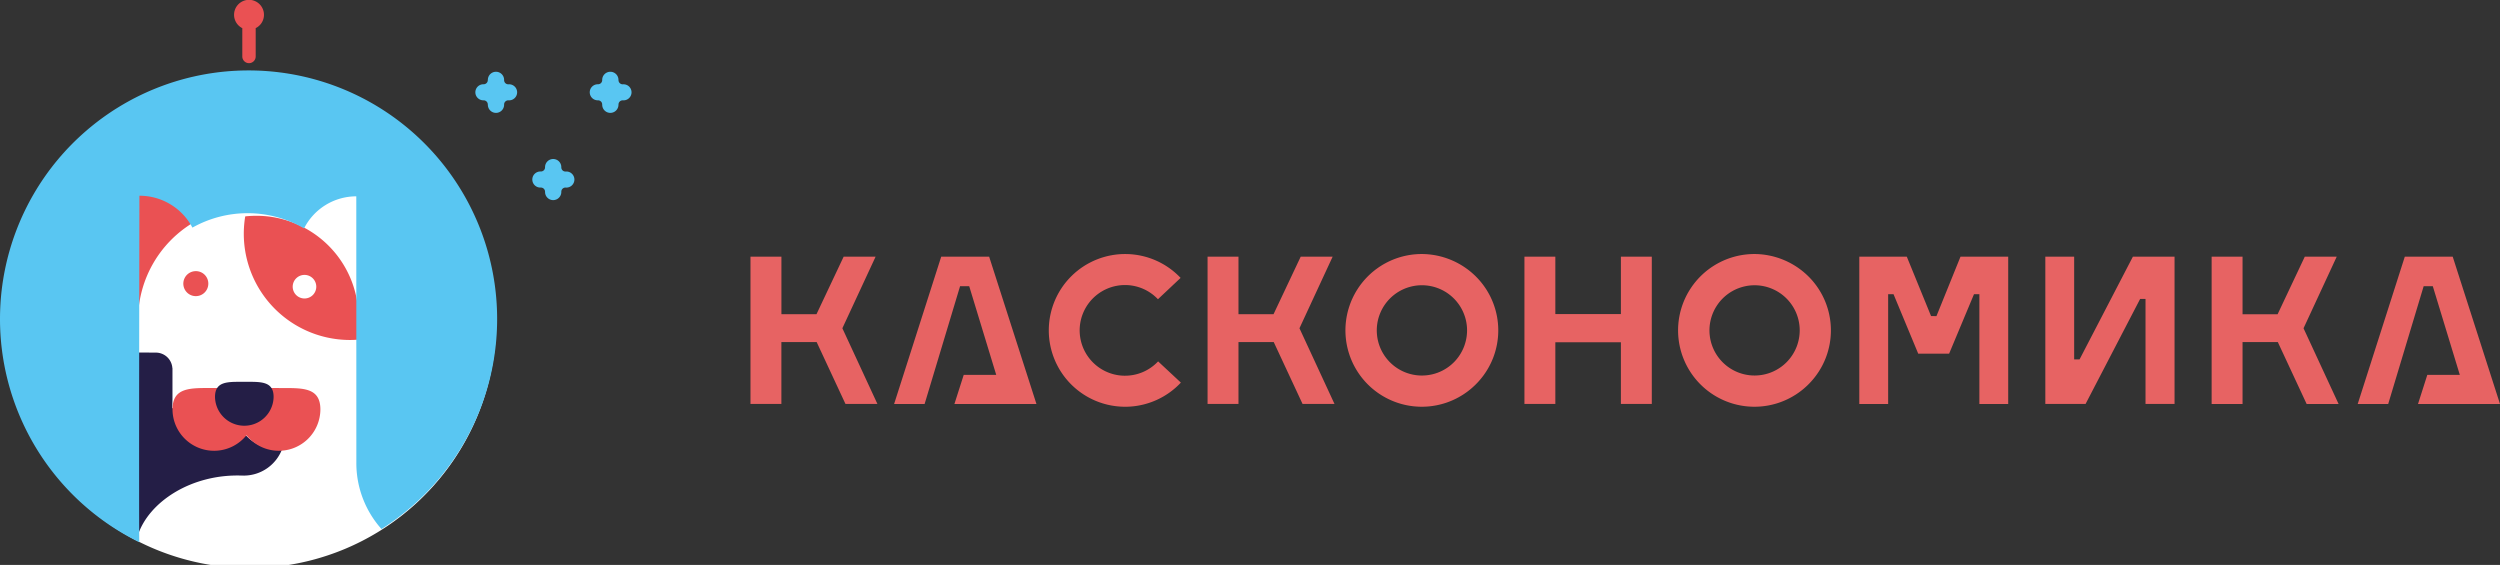 <svg id="logo" xmlns="http://www.w3.org/2000/svg" width="261.5" height="59.093" viewBox="0 0 261.5 59.093">
  <rect x="0" y="0" width="261.5" height="59.093" fill="#333333" stroke="none"/>
  <defs>
    <style>
      .cls-1 {
        fill: #fff;
      }

      .cls-1, .cls-2, .cls-3, .cls-4, .cls-5 {
        fill-rule: evenodd;
      }

      .cls-2 {
        fill: #241e46;
      }

      .cls-3 {
        fill: #ea5153;
      }

      .cls-4 {
        fill: #59c6f2;
      }

      .cls-5 {
        fill: #e76363;
      }
    </style>
  </defs>
  <path class="cls-1" d="M132.4,458.926A25.778,25.778,0,1,1,106.625,433.3,25.7,25.7,0,0,1,132.4,458.926Z" transform="translate(-80.5 -425.438)"/>
  <path class="cls-2" d="M109.373,472.358a4.265,4.265,0,0,1-3.343-1.612,4.262,4.262,0,0,1-2.965,1.59c-2.081-2-4.544-4.234-4.544-4.234l0.019-.91v-3.245H98.53a1.732,1.732,0,0,0-1.727-1.626l-1.894-.012v19.146c1.127-3.509,5.611-6.478,10.954-6.27,0,0,0,0,0-.006,0.047,0,.094.006,0.141,0.006a4.293,4.293,0,0,0,4.047-2.886A4.235,4.235,0,0,1,109.373,472.358Z" transform="translate(-80.5 -425.438)"/>
  <path class="cls-3" d="M102.29,455.1a1.307,1.307,0,1,1-1.307-1.3A1.3,1.3,0,0,1,102.29,455.1Zm7.379,10.926h-6.782c-2.4,0-4.343-.141-4.343,2.246a4.347,4.347,0,0,0,7.735,2.694,4.346,4.346,0,0,0,7.734-2.694C114.013,465.889,112.069,466.03,109.669,466.03ZM108.111,427a1.564,1.564,0,1,0-2.266,1.383v2.962a0.7,0.7,0,0,0,1.4,0V428.38A1.549,1.549,0,0,0,108.111,427Zm-7.559,21.821a6.18,6.18,0,0,0-5.622-3.337v12.742s0.012,0.261.016,0.261A11.9,11.9,0,0,1,100.552,448.818Z" transform="translate(-80.5 -425.438)"/>
  <path class="cls-3" d="M107.311,448.009a10.838,10.838,0,0,0-1.16.063A11.11,11.11,0,0,0,117.127,461c0.293,0,.582-0.015.868-0.037v-2.275A10.679,10.679,0,0,0,107.311,448.009Zm5.038,8.65a1.233,1.233,0,1,1,1.234-1.233A1.233,1.233,0,0,1,112.349,456.659Z" transform="translate(-80.5 -425.438)"/>
  <path class="cls-2" d="M109.119,466.96a3.065,3.065,0,0,1-6.129,0c0-1.682,1.372-1.583,3.065-1.583S109.119,465.278,109.119,466.96Z" transform="translate(-80.5 -425.438)"/>
  <path class="cls-4" d="M95.082,445.912a6.251,6.251,0,0,1,5.545,3.336,11.774,11.774,0,0,1,11.678.081,6.12,6.12,0,0,1,5.463-3.354l0.006,27.9a10.353,10.353,0,0,0,2.63,6.9,26,26,0,1,0-25.332,1.383C95.018,481.6,95.082,445.912,95.082,445.912Zm44.588-2.531,0,0c-0.008,0-.013,0-0.021,0a0.434,0.434,0,0,1-.436-0.432,0.2,0.2,0,0,0,0-.029,0.848,0.848,0,0,0-1.7,0l-0.006,0c0,0.008.005,0.016,0.005,0.024a0.435,0.435,0,0,1-.438.432c-0.008,0-.016,0-0.024,0l0,0a0.841,0.841,0,1,0,0,1.681l0,0a0.169,0.169,0,0,1,.024,0,0.436,0.436,0,0,1,.438.433c0,0.009-.005.016-0.005,0.024l0.006,0.006a0.848,0.848,0,0,0,1.7,0,0.226,0.226,0,0,0,0-.03,0.434,0.434,0,0,1,.436-0.433c0.008,0,.014,0,0.022,0l0,0A0.841,0.841,0,1,0,139.67,443.381Zm-5.983-9.124,0,0c-0.007,0-.013,0-0.02,0a0.435,0.435,0,0,1-.437-0.433,0.2,0.2,0,0,0,0-.029,0.848,0.848,0,0,0-1.7,0l-0.006,0a0.169,0.169,0,0,1,0,.024,0.435,0.435,0,0,1-.437.433c-0.008,0-.016,0-0.025,0l0,0a0.84,0.84,0,1,0,0,1.68l0,0a0.221,0.221,0,0,1,.025,0,0.435,0.435,0,0,1,.437.433,0.169,0.169,0,0,1,0,.024l0.006,0.006a0.848,0.848,0,0,0,1.7,0,0.226,0.226,0,0,0,0-.03,0.435,0.435,0,0,1,.437-0.433c0.007,0,.014,0,0.021,0l0,0A0.84,0.84,0,1,0,133.687,434.257Zm11.967,0,0,0c-0.008,0-.014,0-0.021,0a0.435,0.435,0,0,1-.437-0.433,0.2,0.2,0,0,0-.005-0.029,0.848,0.848,0,0,0-1.7,0l-0.006,0a0.169,0.169,0,0,1,.005.024,0.435,0.435,0,0,1-.437.433c-0.008,0-.016,0-0.025,0l0,0a0.84,0.84,0,1,0,0,1.68l0,0a0.221,0.221,0,0,1,.025,0,0.435,0.435,0,0,1,.437.433,0.169,0.169,0,0,1-.005.024l0.006,0.006a0.848,0.848,0,0,0,1.7,0,0.26,0.26,0,0,0,.005-0.03,0.435,0.435,0,0,1,.437-0.433c0.007,0,.014,0,0.021,0l0,0A0.84,0.84,0,1,0,145.654,434.257Z" transform="translate(-80.5 -425.438)"/>
  <path id="Фигура_3_copy_2" data-name="Фигура 3 copy 2" class="cls-5" d="M172.088,452.286h-3.342l-2.842,6.02h-3.667v-6.02H159v15.407h3.233v-6.474h3.689l3.015,6.474h3.342l-3.667-7.919Zm47.807,0h-3.341l-2.843,6.02h-3.666v-6.02h-3.233v15.407h3.233v-6.474h3.688l3.016,6.474h3.341l-3.666-7.919Zm30.151,6h-6.857v-6h-3.233v15.407h3.233v-6.452h6.857v6.452h3.232V452.286h-3.232v6Zm33.008,0.216H282.49l-2.538-6.215h-4.969v15.407H278v-11.48h0.564l2.582,6.215h3.233l2.6-6.215h0.564v11.48h3.015V452.286h-4.99Zm14.967,4.531h-0.564V452.286h-3.016v15.407h4.209l5.707-10.983h0.564v10.983h3.037V452.286H303.6Zm26.9-10.746H321.58l-2.842,6.02h-3.667v-6.02h-3.233v15.407h3.233v-6.474h3.689l3.015,6.474h3.342l-3.667-7.919Zm-145.971,0-4.926,15.407h3.19l3.71-12.321h0.955l2.826,9.276h-3.4l-0.973,3.045h8.58l-4.947-15.407H178.95Zm19.208,12.451a4.742,4.742,0,1,1,3.463-8l2.37-2.232a7.987,7.987,0,1,0,.028,10.952l-2.381-2.219A4.735,4.735,0,0,1,198.158,464.737Zm31.029-12.729a7.987,7.987,0,1,0,5.861,13.448,7.953,7.953,0,0,0-.029-10.952A8.083,8.083,0,0,0,229.187,452.008Zm3.48,11.229A4.722,4.722,0,1,1,233.955,460,4.736,4.736,0,0,1,232.667,463.237Zm31.315-11.229a7.987,7.987,0,1,0,5.861,13.448,7.956,7.956,0,0,0-.029-10.952A8.085,8.085,0,0,0,263.982,452.008Zm3.479,11.229A4.72,4.72,0,1,1,268.75,460,4.734,4.734,0,0,1,267.461,463.237Zm69.592-10.951h-5.012l-4.925,15.407h3.189l3.71-12.321h0.955l2.826,9.276h-3.4l-0.973,3.045H342Z" transform="translate(-80.5 -425.438)"/>
</svg>

